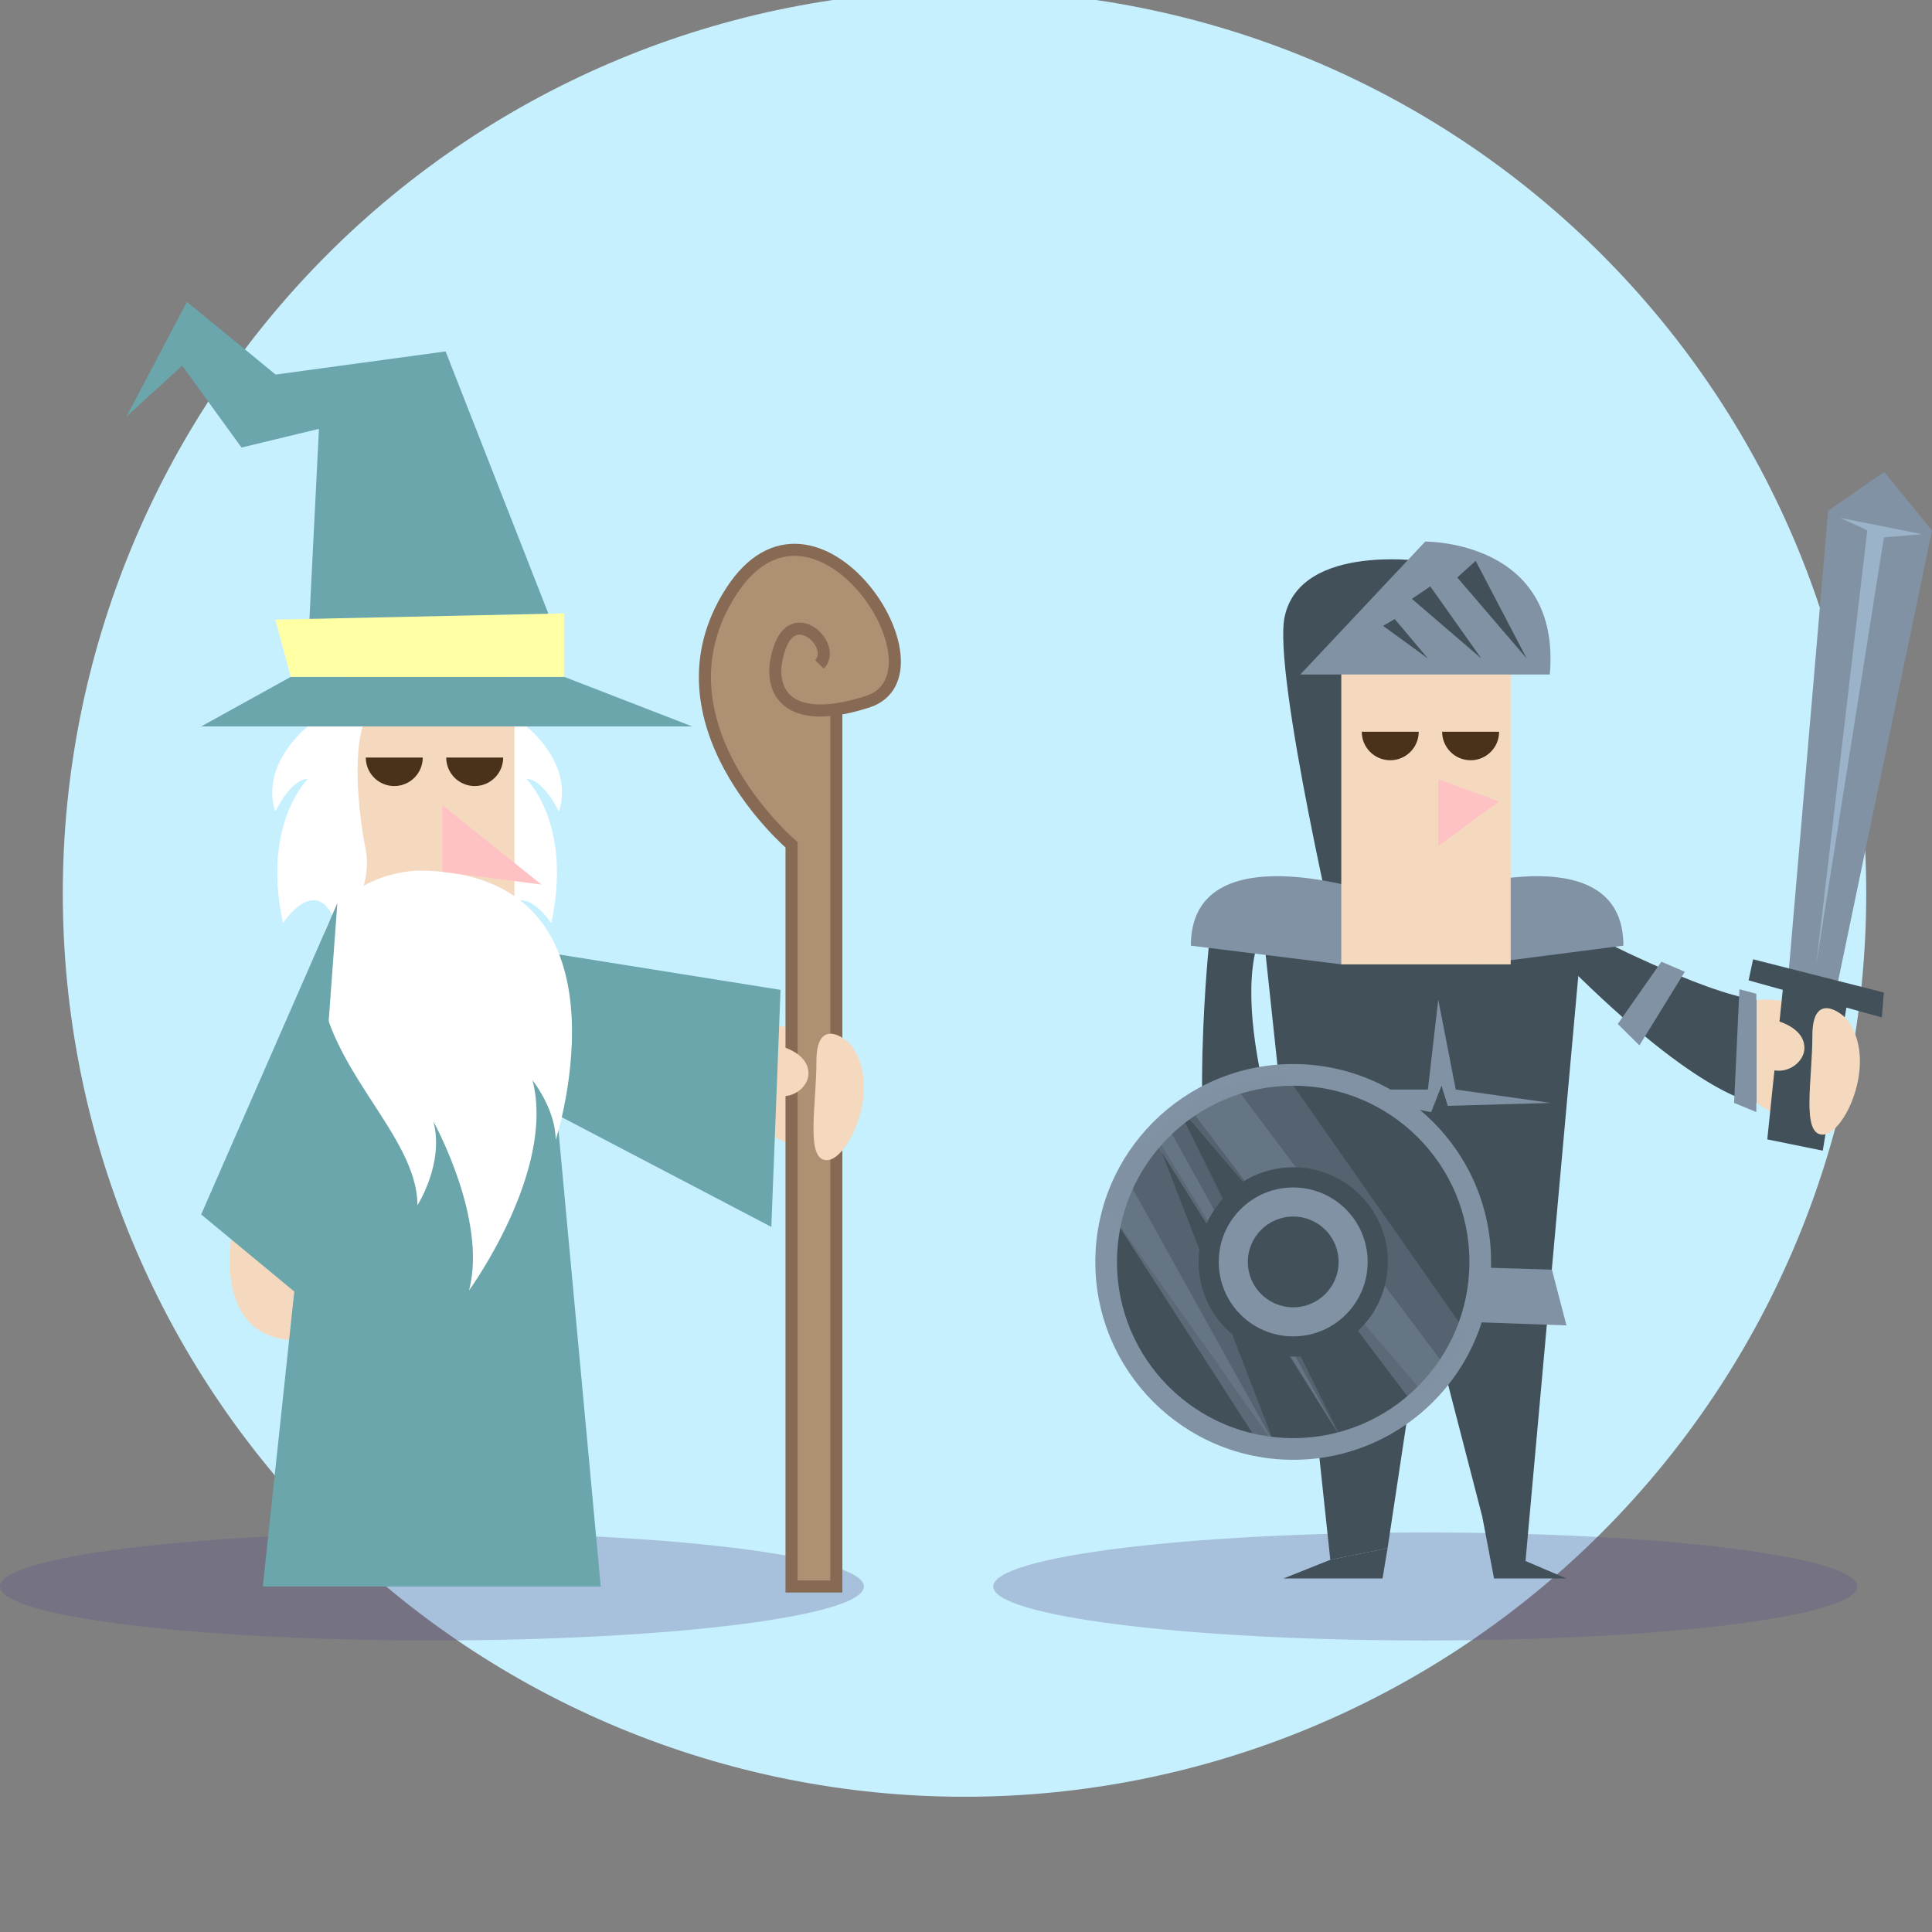 <svg width="160" height="160" fill="none" xmlns="http://www.w3.org/2000/svg">
  <rect width="100%" height="100%" fill="#808080" stroke="none"/>
  <g clip-path="url(#clip0)">
    <path d="M6 74c0 19.626 7.783 38.448 21.638 52.326C41.492 140.204 60.283 148 79.877 148c19.593 0 38.384-7.796 52.238-21.674 13.855-13.878 21.638-32.7 21.638-52.326 0-19.626-7.783-38.448-21.638-52.326C118.261 7.796 99.47 0 79.877 0 60.283 0 41.492 7.796 27.638 21.674 13.783 35.552 6 54.374 6 74v0z" fill="#C7F0FF" stroke="#C7F0FF" stroke-width="1.6" stroke-miterlimit="10"/>
    <path opacity=".3" d="M35.773 135.858c19.757 0 35.773-2.002 35.773-4.472 0-2.47-16.016-4.472-35.773-4.472C16.016 126.914 0 128.916 0 131.386c0 2.47 16.016 4.472 35.773 4.472zM118.03 135.858c19.756 0 35.773-2.002 35.773-4.472 0-2.47-16.017-4.472-35.773-4.472-19.758 0-35.774 2.002-35.774 4.472 0 2.47 16.016 4.472 35.774 4.472z" fill="#5C5589"/>
    <path d="M62.974 93.451s4.619 3.513 5.897-.565c1.278-4.079-.442-8.378-5.897-7.936" fill="#F4D9BE"/>
    <path d="M69.262 58.734v72.652h-3.71V69.962s-11.941-10.172-5.012-20.958c6.929-10.786 18.476 6.806 11.302 9.115-7.199 2.31-8.476-1.376-7.199-4.668 1.278-3.292 4.693.098 3.219 1.573" fill="#AC9173"/>
    <path d="M69.262 58.734v72.652h-3.71V69.962s-11.941-10.172-5.012-20.958c6.929-10.786 18.476 6.806 11.302 9.115-7.199 2.31-8.476-1.376-7.199-4.668 1.278-3.292 4.693.098 3.219 1.573" stroke="#876A54" stroke-miterlimit="10"/>
    <path d="M64.472 86.596s2.482.516 2.482 2.309c0 1.794-3.464 3.587-5.381-1.155" fill="#F4D9BE"/>
    <path d="M42.946 78.512l21.695 3.464-.762 19.631-23.144-12.113" fill="#6AA6AB"/>
    <path d="M19.14 102.64s-1.45 8.353 5.479 8.353-2.309-11.547-2.309-11.547" fill="#F4D9BE"/>
    <path d="M27.663 76.105l-5.897 55.282h27.985l-4.914-52.996" fill="#6AA6AB"/>
    <path d="M43.586 60.159s3.98 3.071 2.703 7.051c0 0-1.278-2.703-2.703-2.703 0 0 3.857 3.71 2.064 11.941 0 0-3.071-4.742-4.619.762 0 0-2.899-3.341-2.236-6.806.688-3.464 1.106-8.599 0-10.909" fill="#fff"/>
    <path d="M42.604 55.024H28.575v26.953h14.029V55.024z" fill="#F4D9BE"/>
    <path d="M34.569 72.1s-8.157.123-8.157 8.083 8.157 13.611 8.157 19.631c0 0 2.236-3.464 1.327-6.929 0 0 4.496 8.084 2.948 13.98 0 0 7.199-9.877 5.258-17.396 0 0 1.916 2.383 1.916 4.938.025.025 7.125-22.309-11.449-22.309z" fill="#fff"/>
    <path d="M36.631 66.67l8.206 6.585-8.206-1.056v-5.528z" fill="#FFC2C4"/>
    <path d="M32.651 65.097c1.302 0 2.359-1.056 2.359-2.359H30.292c0 1.302 1.056 2.359 2.359 2.359z" fill="#4A311A"/>
    <path d="M25.502 60.159s-3.98 3.071-2.703 7.051c0 0 1.278-2.703 2.703-2.703 0 0-3.857 3.71-2.064 11.941 0 0 3.071-4.742 4.619.762 0 0 2.899-3.341 2.236-6.806-.688-3.464-1.106-8.599 0-10.909" fill="#fff"/>
    <path d="M39.312 65.097c1.302 0 2.359-1.056 2.359-2.359h-4.717c0 1.302 1.056 2.359 2.359 2.359z" fill="#4A311A"/>
    <path d="M16.66 60.159h40.663l-10.589-4.103h-22.653l-7.42 4.103zM25.628 51.24l.786-15.725-6.413 1.548-4.914-6.781-4.619 4.226L15.48 25l7.346 6.019 14.078-1.916 8.501 21.695s-4.25 5.651-19.779.442z" fill="#6AA6AB"/>
    <path d="M24.081 56.056l-1.278-4.742 23.931-.516v5.258H24.081z" fill="#FFFFA4"/>
    <path d="M27.937 74.802L16.66 100.576l8.845 7.321" fill="#6AA6AB"/>
    <path d="M70.512 86.596c-.467-.639-2.899-2.408-2.899 1.278s-.934 8.206.86 8.206c1.769.025 4.619-6.044 2.039-9.484z" fill="#F4D9BE"/>
    <path d="M148.059 81.313l3.341-39.016 4.644-3.219 3.955 4.865-8.034 38.55" fill="#8192A4"/>
    <path d="M104.273 73.992l5.897 55.184 4.742-.959L117 114.384h2.851l3.759 14.52 2.727.369 4.987-55.282h-27.051z" fill="#425059"/>
    <path d="M101.618 100.502s-1.449 8.354 5.479 8.354c6.929 0-2.309-11.548-2.309-11.548" fill="#F4D9BE"/>
    <path d="M100.096 78.488s-2.039 20.343 1.769 24.152l5.971-2.138s-6.143-15.282-3.588-22.702" fill="#425059"/>
    <path d="M145.453 82.812c5.454-.442 7.174 3.833 5.896 7.936-1.277 4.103-5.896.565-5.896.565" fill="#F4D9BE"/>
    <path d="M118.252 46.523s-10.54-1.671-11.867 4.57c-.982 4.693 4.668 28.771 4.668 28.771l4.079-16.756M147.711 81.313l-1.352 13.046 4.595.934 2.064-12.506-5.307-1.474z" fill="#425059"/>
    <path d="M146.952 84.483s2.482.516 2.482 2.31c0 1.794-3.464 3.587-5.381-1.155" fill="#F4D9BE"/>
    <path d="M131.497 77.284s9.41 4.914 13.955 5.528v8.526s-4.422-.197-15.724-11.474" fill="#425059"/>
    <path d="M119.111 73.992s15.332-5.233 15.332 4.324l-12.039 1.548M113.955 73.992s-15.332-5.233-15.332 4.324l12.457 1.548" fill="#8192A4"/>
    <path d="M125.109 52.911H111.08v26.953h14.029V52.911z" fill="#F4D9BE"/>
    <path d="M115.134 62.96c1.302 0 2.358-1.056 2.358-2.359h-4.717c0 1.302 1.056 2.359 2.359 2.359zM121.791 62.96c1.302 0 2.358-1.056 2.358-2.359h-4.717c0 1.302 1.057 2.359 2.359 2.359z" fill="#4A311A"/>
    <path d="M152.993 84.483c-.467-.639-2.9-2.408-2.9 1.278 0 3.685-.933 8.206.86 8.206 1.794 0 4.619-6.069 2.04-9.484z" fill="#F4D9BE"/>
    <path d="M128.349 55.859h-20.662l10.343-11.007c-.024 0 11.278-.147 10.319 11.007zM137.589 79.642l-3.611 5.16 1.793 1.769 3.759-6.093-1.941-.835zM145.453 92.099v-9.803l-1.401-.369-.442 9.41M108.62 90.232h9.631l.86-7.445 1.45 7.445 7.838 1.106-8.501.246-.516-1.671-.86 2.187-9.902-1.867zM107.099 104.507l21.425.639 1.203 4.619-25.454-.909 2.826-4.349z" fill="#8192A4"/>
    <path d="M126.335 129.273l3.39 1.45h-5.995l-.958-5.037M110.172 129.175l-3.882 1.548h8.206l.417-2.507" fill="#425059"/>
    <path d="M107.098 120.895c9.051 0 16.388-7.337 16.388-16.388 0-9.051-7.337-16.388-16.388-16.388-9.05 0-16.388 7.337-16.388 16.388 0 9.051 7.337 16.388 16.388 16.388z" fill="#8192A4"/>
    <path d="M107.097 119.101c8.06 0 14.594-6.534 14.594-14.594 0-8.06-6.534-14.594-14.594-14.594-8.06 0-14.595 6.534-14.595 14.594 0 8.06 6.534 14.594 14.595 14.594z" fill="#425059"/>
    <path opacity=".3" d="M91.424 99.667l14.152 19.975-9.926-25.675 15.429 25.159-13.734-27.788 20.688 24.201 3.611-4.865-15.356-21.941-6.044 1.499-7.051 5.577" fill="#8192A4"/>
    <path opacity=".4" d="M91.938 100.404l12.825 19.901 1.253.123-12.85-23.12 1.818-3.833 15.798 25.184-14.373-25.921 1.794-1.401 18.796 24.889 2.752-2.998-17.617-23.464-6.781 3.292" fill="#8192A4"/>
    <path d="M107.098 112.345c4.329 0 7.838-3.509 7.838-7.838 0-4.329-3.509-7.838-7.838-7.838-4.329 0-7.838 3.509-7.838 7.838s3.509 7.838 7.838 7.838z" fill="#425059"/>
    <path d="M107.098 110.674c3.406 0 6.167-2.761 6.167-6.167 0-3.406-2.761-6.167-6.167-6.167-3.406 0-6.167 2.761-6.167 6.167 0 3.406 2.761 6.167 6.167 6.167z" fill="#8192A4"/>
    <path d="M107.099 108.266c2.076 0 3.759-1.683 3.759-3.759 0-2.076-1.683-3.759-3.759-3.759-2.076 0-3.759 1.683-3.759 3.759 0 2.076 1.683 3.759 3.759 3.759zM144.813 81.19l11.032 3.071.172-2.064-10.835-2.752-.369 1.744z" fill="#425059"/>
    <path d="M152.405 42.886l2.236 1.032-4.226 35.945 5.601-35.355 3.145-.27-6.756-1.351z" fill="#9BB3C9"/>
    <path d="M120.686 47.825l5.749 6.707-4.226-8.083M116.926 49.594l5.75 4.939-4.226-5.97M114.544 51.83l3.71 2.703-2.751-3.268" fill="#425059"/>
    <path d="M119.111 64.532l5.037 1.843-5.037 3.685v-5.528z" fill="#FFC2C4"/>
  </g>
  <defs>
    <clipPath id="clip0">
      <path fill="#fff" d="M0 0h160v160H0z"/>
    </clipPath>
  </defs>
</svg>
